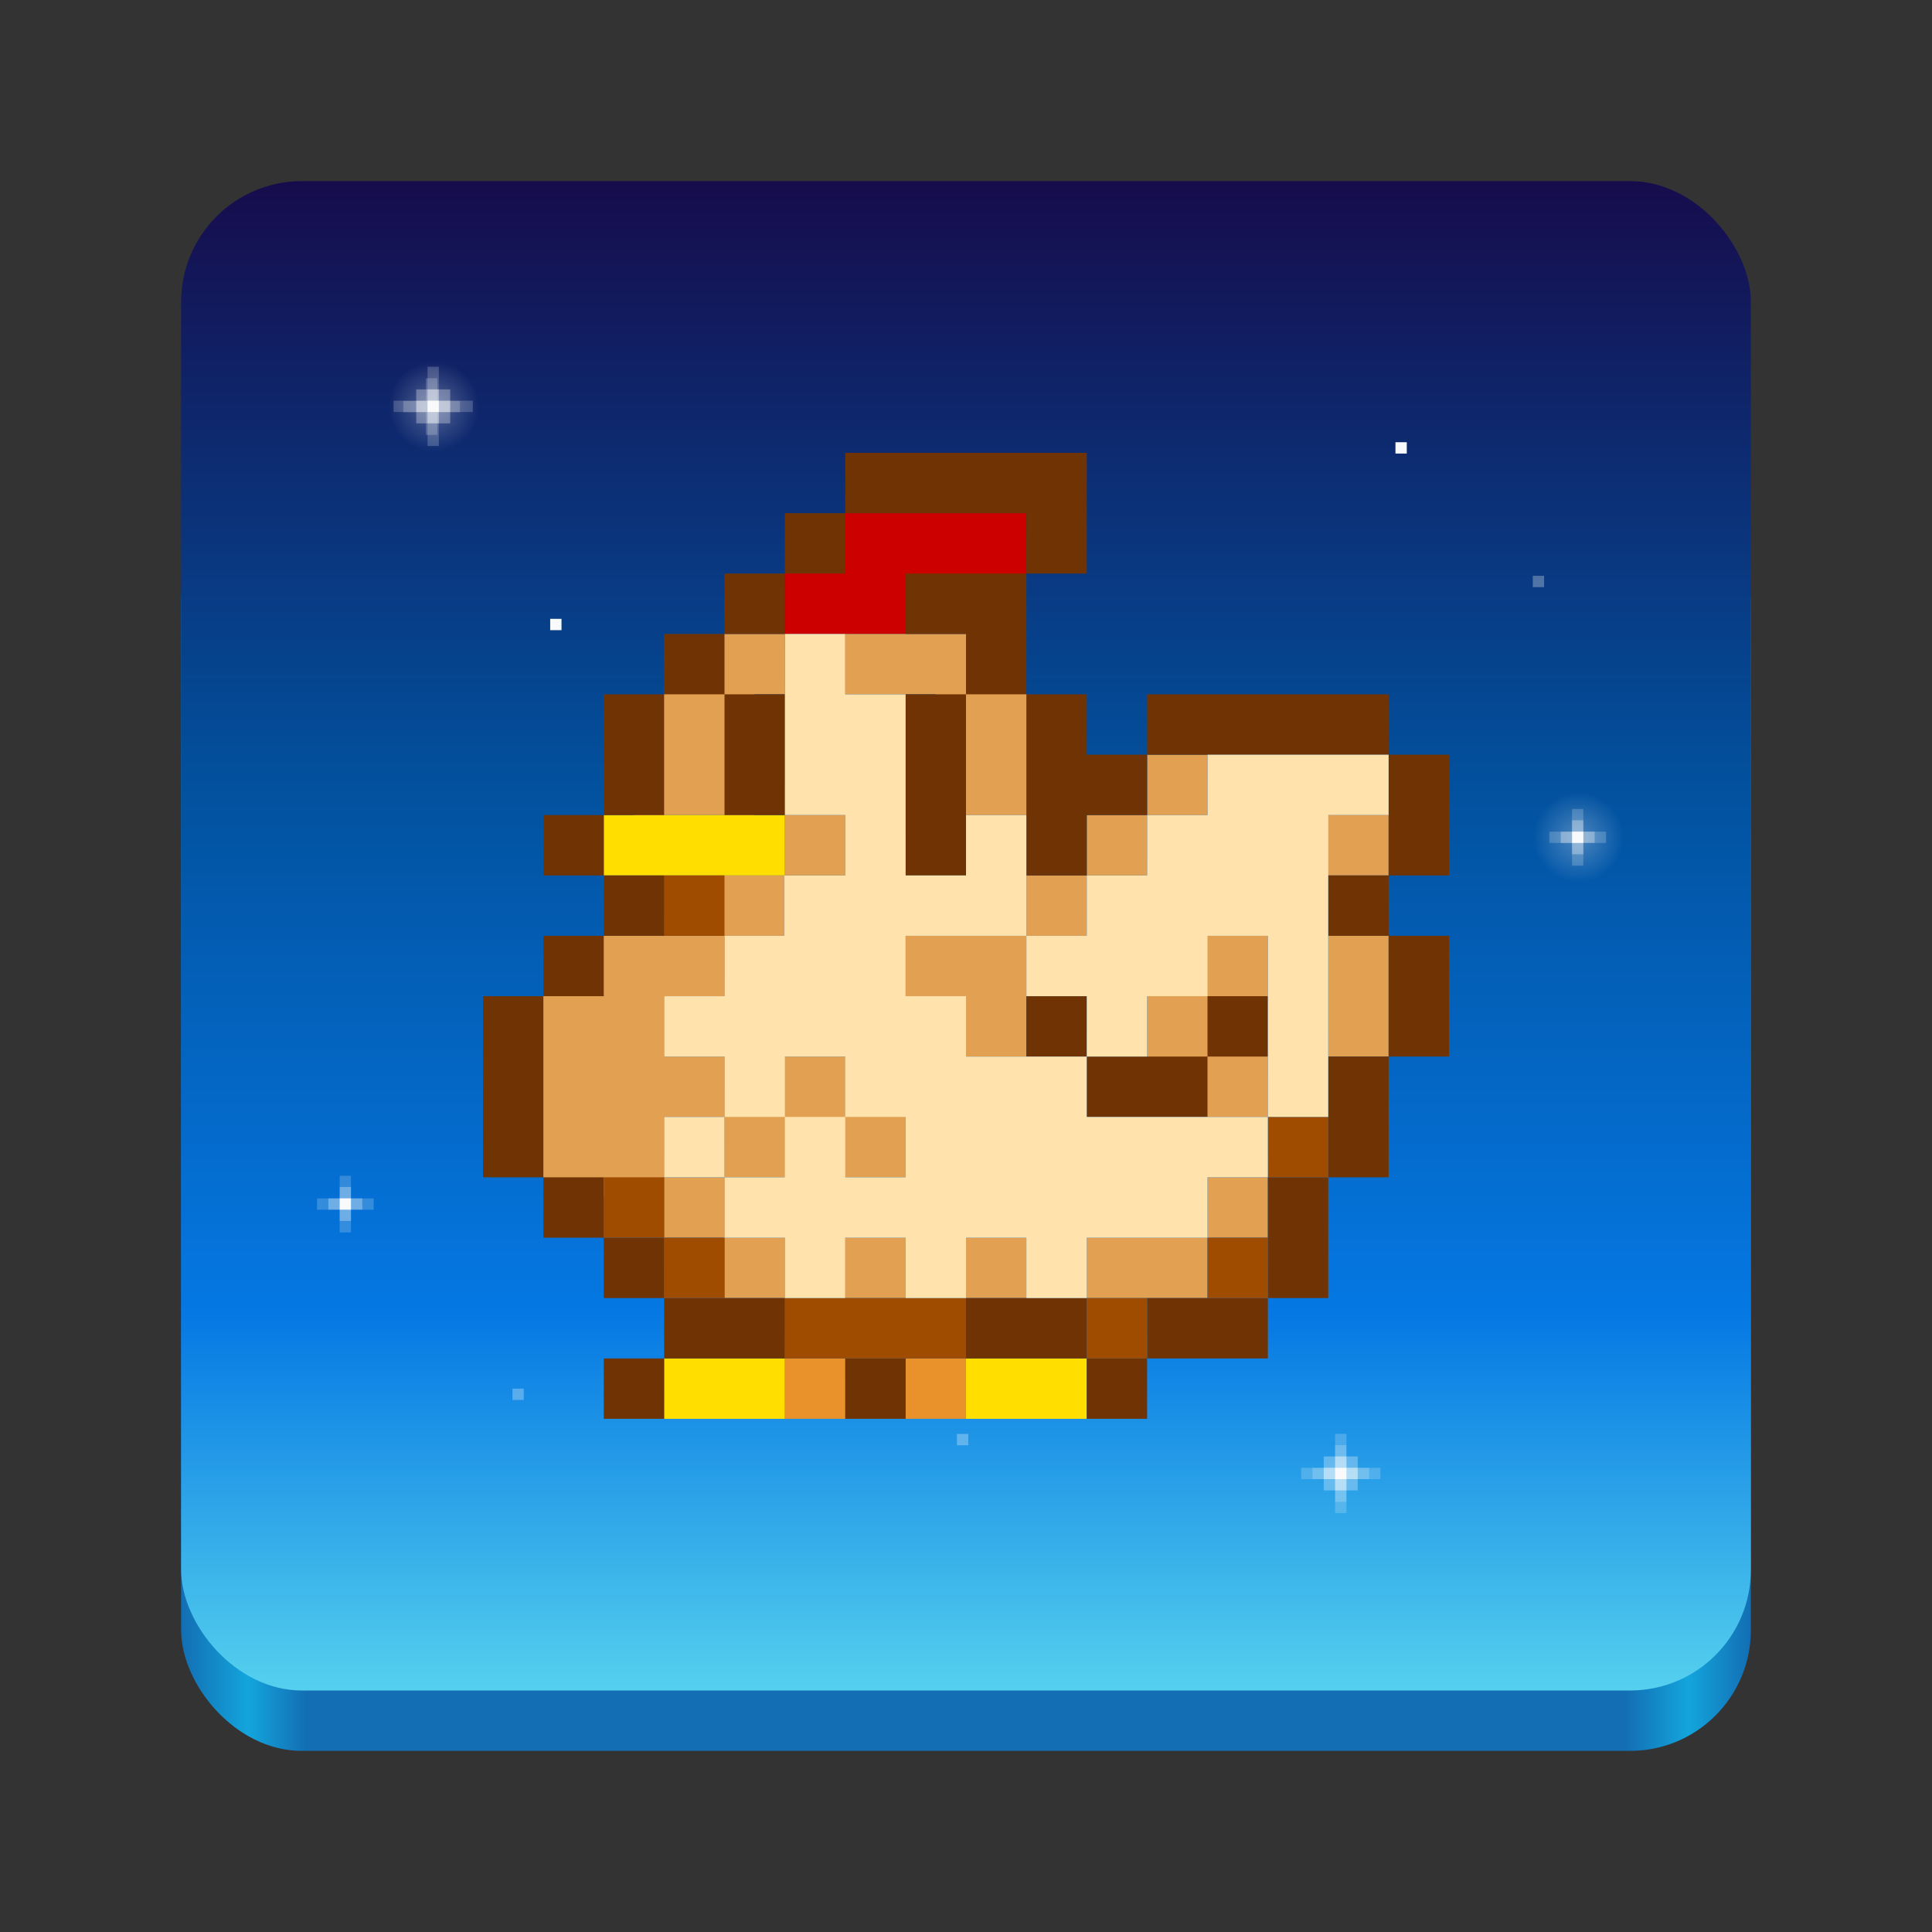 <?xml version="1.0" encoding="UTF-8" standalone="no"?>
<!-- Created with Inkscape (http://www.inkscape.org/) -->

<svg
   width="128"
   height="128"
   viewBox="0 0 128 128"
   version="1.1"
   id="svg1"
   inkscape:version="1.4.2 (ebf0e940d0, 2025-05-08)"
   sodipodi:docname="stardew-valley.svg"
   xmlns:inkscape="http://www.inkscape.org/namespaces/inkscape"
   xmlns:sodipodi="http://sodipodi.sourceforge.net/DTD/sodipodi-0.dtd"
   xmlns:xlink="http://www.w3.org/1999/xlink"
   xmlns="http://www.w3.org/2000/svg"
   xmlns:svg="http://www.w3.org/2000/svg">
  <rect x="0" y="0" width="128" height="128" fill="#333333" stroke="none"/>
  <sodipodi:namedview
     id="namedview1"
     pagecolor="#ffffff"
     bordercolor="#000000"
     borderopacity="0.25"
     inkscape:showpageshadow="2"
     inkscape:pageopacity="0.0"
     inkscape:pagecheckerboard="0"
     inkscape:deskcolor="#d1d1d1"
     inkscape:document-units="px"
     inkscape:zoom="6.2265625"
     inkscape:cx="64"
     inkscape:cy="64"
     inkscape:window-width="1920"
     inkscape:window-height="1011"
     inkscape:window-x="0"
     inkscape:window-y="0"
     inkscape:window-maximized="1"
     inkscape:current-layer="svg1" />
  <defs
     id="defs1">
    <linearGradient
       id="linearGradient1"
       inkscape:collect="always">
      <stop
         style="stop-color:#136eb3;stop-opacity:1;"
         offset="0"
         id="stop1" />
      <stop
         style="stop-color:#13a5dc;stop-opacity:1;"
         offset="0.043"
         id="stop9" />
      <stop
         style="stop-color:#136eb3;stop-opacity:1;"
         offset="0.08"
         id="stop10" />
      <stop
         style="stop-color:#136eb3;stop-opacity:1;"
         offset="0.92"
         id="stop11" />
      <stop
         style="stop-color:#13a5dc;stop-opacity:1;"
         offset="0.96"
         id="stop12" />
      <stop
         style="stop-color:#136eb3;stop-opacity:1;"
         offset="1"
         id="stop8" />
    </linearGradient>
    <linearGradient
       inkscape:collect="always"
       xlink:href="#linearGradient1"
       id="linearGradient3"
       x1="5.46"
       y1="55.009"
       x2="109.46"
       y2="55.009"
       gradientUnits="userSpaceOnUse"
       gradientTransform="translate(6.54,18.991)" />
    <linearGradient
       inkscape:collect="always"
       xlink:href="#linearGradient7115"
       id="linearGradient9"
       x1="64"
       y1="12"
       x2="64"
       y2="112"
       gradientUnits="userSpaceOnUse" />
    <radialGradient
       inkscape:collect="always"
       xlink:href="#linearGradient113843"
       id="radialGradient113845"
       cx="-11.406"
       cy="1.633"
       fx="-11.406"
       fy="1.633"
       r="0.463"
       gradientUnits="userSpaceOnUse"
       gradientTransform="matrix(6.477,-4.7054516e-7,-2.4317311e-6,6.479,102.618,16.354)" />
    <linearGradient
       inkscape:collect="always"
       id="linearGradient113843">
      <stop
         style="stop-color:#f9fafb;stop-opacity:1;"
         offset="0"
         id="stop113839" />
      <stop
         style="stop-color:#f9fafb;stop-opacity:0;"
         offset="1"
         id="stop113841" />
    </linearGradient>
    <radialGradient
       inkscape:collect="always"
       xlink:href="#linearGradient113843"
       id="radialGradient113845-2"
       cx="-11.406"
       cy="1.633"
       fx="-11.406"
       fy="1.633"
       r="0.463"
       gradientUnits="userSpaceOnUse"
       gradientTransform="matrix(6.477,-4.7054516e-7,-2.4317311e-6,6.479,178.448,44.904)" />
    <linearGradient
       inkscape:collect="always"
       id="linearGradient7115">
      <stop
         style="stop-color:#160c4c;stop-opacity:1;"
         offset="0"
         id="stop7111" />
      <stop
         style="stop-color:#02519e;stop-opacity:1;"
         offset="0.4"
         id="stop8765" />
      <stop
         style="stop-color:#0578e3;stop-opacity:1;"
         offset="0.75"
         id="stop8767" />
      <stop
         style="stop-color:#55d0ee;stop-opacity:1;"
         offset="1"
         id="stop7113" />
    </linearGradient>
  </defs>
  <rect
     style="fill:url(#linearGradient3)"
     id="rect1"
     width="104"
     height="84"
     x="12"
     y="32"
     ry="8" />
  <rect
     style="fill:url(#linearGradient9)"
     id="rect2"
     width="104"
     height="100"
     x="12"
     y="12"
     ry="8" />
  <path
     id="rect103835"
     style="fill:#f9fafb;fill-opacity:1;stroke-width:5.103;stroke-linecap:round;stroke-linejoin:round"
     d="M 92.453 29.299 L 92.453 30.049 L 93.203 30.049 L 93.203 29.299 L 92.453 29.299 z M 36.451 41 L 36.451 41.75 L 37.201 41.75 L 37.201 41 L 36.451 41 z " />
  <path
     id="rect110957"
     style="opacity:0.3;fill:#f9fafb;fill-opacity:1;stroke-width:13.5;stroke-linecap:round;stroke-linejoin:round"
     d="M 101.551 38.15 L 101.551 38.9 L 102.301 38.9 L 102.301 38.15 L 101.551 38.15 z M 90.051 47 L 90.051 47.75 L 90.801 47.75 L 90.801 47 L 90.051 47 z M 33.951 92 L 33.951 92.75 L 34.701 92.75 L 34.701 92 L 33.951 92 z M 63.4 95 L 63.4 95.75 L 64.15 95.75 L 64.15 95 L 63.4 95 z " />
  <g
     id="g113500"
     transform="matrix(5.669,0,0,5.669,94.709,18.299)">
    <rect
       style="opacity:0.3;fill:#f9fafb;fill-opacity:1;stroke-width:2.381;stroke-linecap:round;stroke-linejoin:round"
       id="rect113653"
       width="0.397"
       height="0.397"
       x="-11.842"
       y="1.323" />
    <path
       id="rect111635"
       style="opacity:0.2;fill:#f9fafb;fill-opacity:1;stroke-width:2.381;stroke-linecap:round;stroke-linejoin:round"
       d="m -11.71,1.058 v 0.397 h -0.397 v 0.132 h 0.397 v 0.397 h 0.132 v -0.397 h 0.397 V 1.455 h -0.397 v -0.397 z" />
    <path
       id="rect112153"
       style="opacity:0.2;fill:#f9fafb;fill-opacity:1;stroke-width:14.23;stroke-linecap:round;stroke-linejoin:round"
       d="m -44.258,4.5 v 1 h -1 V 6 h 1 v 1 h 0.5 V 6 h 1 V 5.5 h -1 v -1 z"
       transform="scale(0.265)" />
    <rect
       style="opacity:1;fill:#f9fafb;fill-opacity:1;stroke-width:2.381;stroke-linecap:round;stroke-linejoin:round"
       id="rect111777"
       width="0.132"
       height="0.132"
       x="-11.71"
       y="1.455" />
    <path
       id="rect112031"
       style="opacity:0.3;fill:#f9fafb;stroke-width:2.381;stroke-linecap:round;stroke-linejoin:round"
       d="m -11.71,1.323 h 0.132 l -2e-6,0.132 h 0.132 V 1.587 l -0.132,-10e-8 v 0.132 h -0.132 l 2e-6,-0.132 -0.132,10e-8 V 1.455 h 0.132 z"
       sodipodi:nodetypes="ccccccccccccc" />
  </g>
  <g
     id="g113383"
     transform="matrix(5.669,0,0,5.669,102.001,20)">
    <path
       id="rect112153-7"
       style="opacity:0.2;fill:#f9fafb;fill-opacity:1;stroke-width:3.765;stroke-linecap:round;stroke-linejoin:round"
       d="m -14.023,10.213 v 0.265 h -0.265 v 0.132 h 0.265 v 0.265 h 0.132 v -0.265 h 0.265 v -0.132 h -0.265 v -0.265 z" />
    <rect
       style="fill:#f9fafb;fill-opacity:1;stroke-width:2.381;stroke-linecap:round;stroke-linejoin:round"
       id="rect111777-9"
       width="0.132"
       height="0.132"
       x="-14.023"
       y="10.477" />
    <path
       id="rect112031-2"
       style="opacity:0.3;fill:#f9fafb;stroke-width:2.381;stroke-linecap:round;stroke-linejoin:round"
       d="m -14.023,10.345 h 0.132 l -2e-6,0.132 h 0.132 v 0.132 h -0.132 v 0.132 h -0.132 l 2e-6,-0.132 h -0.132 v -0.132 h 0.132 z"
       sodipodi:nodetypes="ccccccccccccc" />
  </g>
  <g
     id="g113378"
     transform="matrix(5.669,0,0,5.669,106.001,20.03)">
    <rect
       style="opacity:0.3;fill:#f9fafb;fill-opacity:1;stroke-width:2.381;stroke-linecap:round;stroke-linejoin:round"
       id="rect113273"
       width="0.397"
       height="0.397"
       x="-3.228"
       y="13.488" />
    <path
       id="rect111635-0"
       style="opacity:0.2;fill:#f9fafb;fill-opacity:1;stroke-width:2.381;stroke-linecap:round;stroke-linejoin:round"
       d="m -3.095,13.224 v 0.397 h -0.397 v 0.132 h 0.397 v 0.397 h 0.132 v -0.397 h 0.397 v -0.132 h -0.397 V 13.224 Z" />
    <path
       id="rect112153-2"
       style="opacity:0.2;fill:#f9fafb;fill-opacity:1;stroke-width:3.765;stroke-linecap:round;stroke-linejoin:round"
       d="m -3.095,13.356 v 0.265 h -0.265 v 0.132 h 0.265 v 0.265 h 0.132 v -0.265 h 0.265 v -0.132 h -0.265 v -0.265 z" />
    <rect
       style="fill:#f9fafb;fill-opacity:1;stroke-width:2.381;stroke-linecap:round;stroke-linejoin:round"
       id="rect111777-3"
       width="0.132"
       height="0.132"
       x="-3.095"
       y="13.621" />
    <path
       id="rect112031-7"
       style="opacity:0.3;fill:#f9fafb;stroke-width:2.381;stroke-linecap:round;stroke-linejoin:round"
       d="m -3.095,13.488 h 0.132 l -2e-6,0.132 h 0.132 v 0.132 h -0.132 v 0.132 h -0.132 l 2e-6,-0.132 h -0.132 v -0.132 h 0.132 z"
       sodipodi:nodetypes="ccccccccccccc" />
  </g>
  <rect
     style="opacity:0.3;fill:url(#radialGradient113845);fill-opacity:1;stroke-width:17.357;stroke-linecap:round;stroke-linejoin:round"
     id="rect113757"
     width="6.75"
     height="6.75"
     x="25.321"
     y="23.55" />
  <rect
     style="opacity:0.3;fill:url(#radialGradient113845-2);fill-opacity:1;stroke-width:17.357;stroke-linecap:round;stroke-linejoin:round"
     id="rect113757-1"
     width="6.75"
     height="6.75"
     x="101.151"
     y="52.1" />
  <g
     id="g113494"
     transform="matrix(5.669,0,0,5.669,110.15,19.85)">
    <path
       id="rect112153-9"
       style="opacity:0.2;fill:#f9fafb;fill-opacity:1;stroke-width:3.765;stroke-linecap:round;stroke-linejoin:round"
       d="m -1.058,5.953 v 0.265 h -0.265 v 0.132 h 0.265 v 0.265 h 0.132 V 6.35 h 0.265 V 6.218 H -0.926 V 5.953 Z" />
    <rect
       style="fill:#f9fafb;fill-opacity:1;stroke-width:2.381;stroke-linecap:round;stroke-linejoin:round"
       id="rect111777-2"
       width="0.132"
       height="0.132"
       x="-1.058"
       y="6.218" />
    <path
       id="rect112031-28"
       style="opacity:0.3;fill:#f9fafb;stroke-width:2.381;stroke-linecap:round;stroke-linejoin:round"
       d="m -1.058,6.085 h 0.132 l -2e-6,0.132 h 0.132 v 0.132 l -0.132,-1e-7 V 6.482 H -1.058 l 2e-6,-0.132 -0.132,1e-7 V 6.218 h 0.132 z"
       sodipodi:nodetypes="ccccccccccccc" />
  </g>
  <g
     id="g5275"
     transform="matrix(2,0,0,2,16,14)">
    <path
       id="rect1106"
       style="fill:#cd0000;fill-opacity:1;stroke-width:4;stroke-linecap:round;stroke-linejoin:round"
       d="m 18,12 2,-2 h 6 v 2 l -4,2 h -4 z"
       sodipodi:nodetypes="ccccccc" />
    <path
       id="rect2738"
       style="fill:#e2a052;fill-opacity:1;stroke-width:4;stroke-linecap:round;stroke-linejoin:round"
       d="m 16,14 -3,3 v 3 h 4 v -4 h 1 v -2 z m 4,0 v 2 h 3 v 4 h 4 v -3 l -3,-3 z m 10,4 v 2 h 2 v -2 z m 0,2 h -2 v 2 h 2 z m -2,2 h -2 v 2 h 2 z m -2,2 h -4 v 2 l 2,2 h 2 z m -8,-4 V 22 h 2 v -2 z m 16,0 V 22 h 4 V 20 Z M 15.979,22 v 2 h -3.979 l -3,3 V 31 l 2,2 3,-1 v -2 h 2 V 28 h -2 v -2 h 2 v -2 h 1.979 v -2 z m 0.021,8 v 2 h 2 l 1,-1 1,1 h 2 v -2 l -2,-2 h -2 z m 0,2 h -2 V 34 h 2 z m 0,2 v 2 h 2 V 34 Z m 16,-10 -2,2 V 28 l 2,2 h 2 V 28 l -1,-1 1,-1 v -2 z m 4,0 V 28 h 2 v -4 z m -4,8 V 34 h 2 v -2 z m 0,2 h -4 v 2 h 4 z m -12,0 v 2 h 2 V 34 Z m 4,0 v 2 h 2 V 34 Z"
       sodipodi:nodetypes="ccccccccccccccccccccccccccccccccccccccccccccccccccccccccccccccccccccccccccccccccccccccccccccccccccccccccccccccccccccccc" />
    <path
       id="rect2265"
       style="fill:#ffde00;fill-opacity:1;stroke-width:4;stroke-linecap:round;stroke-linejoin:round"
       d="m 12,20 v 2 h 6 v -2 z m 2,18 v 2 h 4 v -2 z m 10,0 v 2 h 4 v -2 z" />
    <path
       d="m 18,38 v 2 h 2 v -2 z m 4,0 v 2 h 2 v -2 z"
       style="fill:#e9922c;fill-opacity:1;stroke-width:4;stroke-linecap:round;stroke-linejoin:round"
       id="path4304" />
    <path
       id="rect632"
       style="fill:#703404;fill-opacity:1;stroke-width:4;stroke-linecap:round;stroke-linejoin:round"
       d="m 20,8 v 2 h 6 v 2 h 2 V 8 Z m 6,4 h -4 v 2 h 2 v 2 h 2 z m 0,4 v 6 h 2 v -2 h 2 V 18 h -2 v -2 z m 4,2 h 8 v -2 h -8 z m 8,0 v 4 h 2 V 18 Z m 0,4 h -2 V 24 h 2 z m 0,2 v 4 h 2 V 24 Z m 0,4 h -2 v 4 h 2 z m -2,4 h -2 v 4 h 2 z m -2,4 h -4 v 2 h 4 z m -4,2 h -2 v 2 h 2 z m -2,0 v -2 h -4 v 2 z M 24,16 h -2 v 6 h 2 z m -4,-6 h -2 v 2 h 2 z m -2,2 h -2 v 2 h 2 z m -2,2 h -2 v 2 h 2 z m 0,2 v 4 h 2 V 16 Z m -2,0 h -2 v 4 h 2 z m -2,4 H 10 v 2 h 2 z m 0,2 V 24 h 2 v -2 z m 0,2 H 10 v 2 H 12 Z M 10,26 H 8 v 6 h 2 z m 0,6 V 34 H 12 V 32 Z M 12,34 v 2 h 2 V 34 Z m 2,2 v 2 h 4 v -2 z m 0,2 h -2 V 40 h 2 z m 12,-12 V 28 h 2 v -2 z m 2,2 v 2 h 4 V 28 Z m 4,0 h 2 v -2 h -2 z m -12,10 V 40 h 2 v -2 z" />
    <path
       id="rect3409"
       style="fill:#9f4b00;fill-opacity:1;stroke-width:4;stroke-linecap:round;stroke-linejoin:round"
       d="m 14,22 v 2 h 2 v -2 z m 20,8 v 2 h 2 v -2 z m -22,2 V 34 h 2 v -2 z m 2,2 v 2 h 2 V 34 Z m 18,0 v 2 h 2 V 34 Z m -14,2 v 2 h 6 v -2 z m 10,0 v 2 h 2 v -2 z" />
    <path
       id="rect4039"
       style="fill:#ffe2ac;fill-opacity:1;stroke-width:4;stroke-linecap:round;stroke-linejoin:round"
       d="m 18,14 v 6 h 2 v 2 h -2.021 v 2 h -1.979 v 2 h -2 V 28 h 2 v 2 h 2 V 28 h 2 v 2 h 2 v 2 h -2 v -2 h -2 v 2 h -2 V 34 h 2 v 2 h 2 V 34 h 2 v 2 h 2 V 34 h 2 v 2 h 2 V 34 h 4 v -2 h 2 v -2 h -6 V 28 h -4 v -2 h -2 v -2 h 4 v -2 -2 h -2 v 2 h -2 v -6 h -2 v -2 z m 8,10 v 2 h 2 v 2 h 2 v -2 h 2 V 24 h 2 v 6 h 2 V 24 22 20 h 2 V 18 h -6 v 2 h -2 v 2 h -2 V 24 Z m -10,8 v -2 h -2 v 2 z" />
  </g>
</svg>
